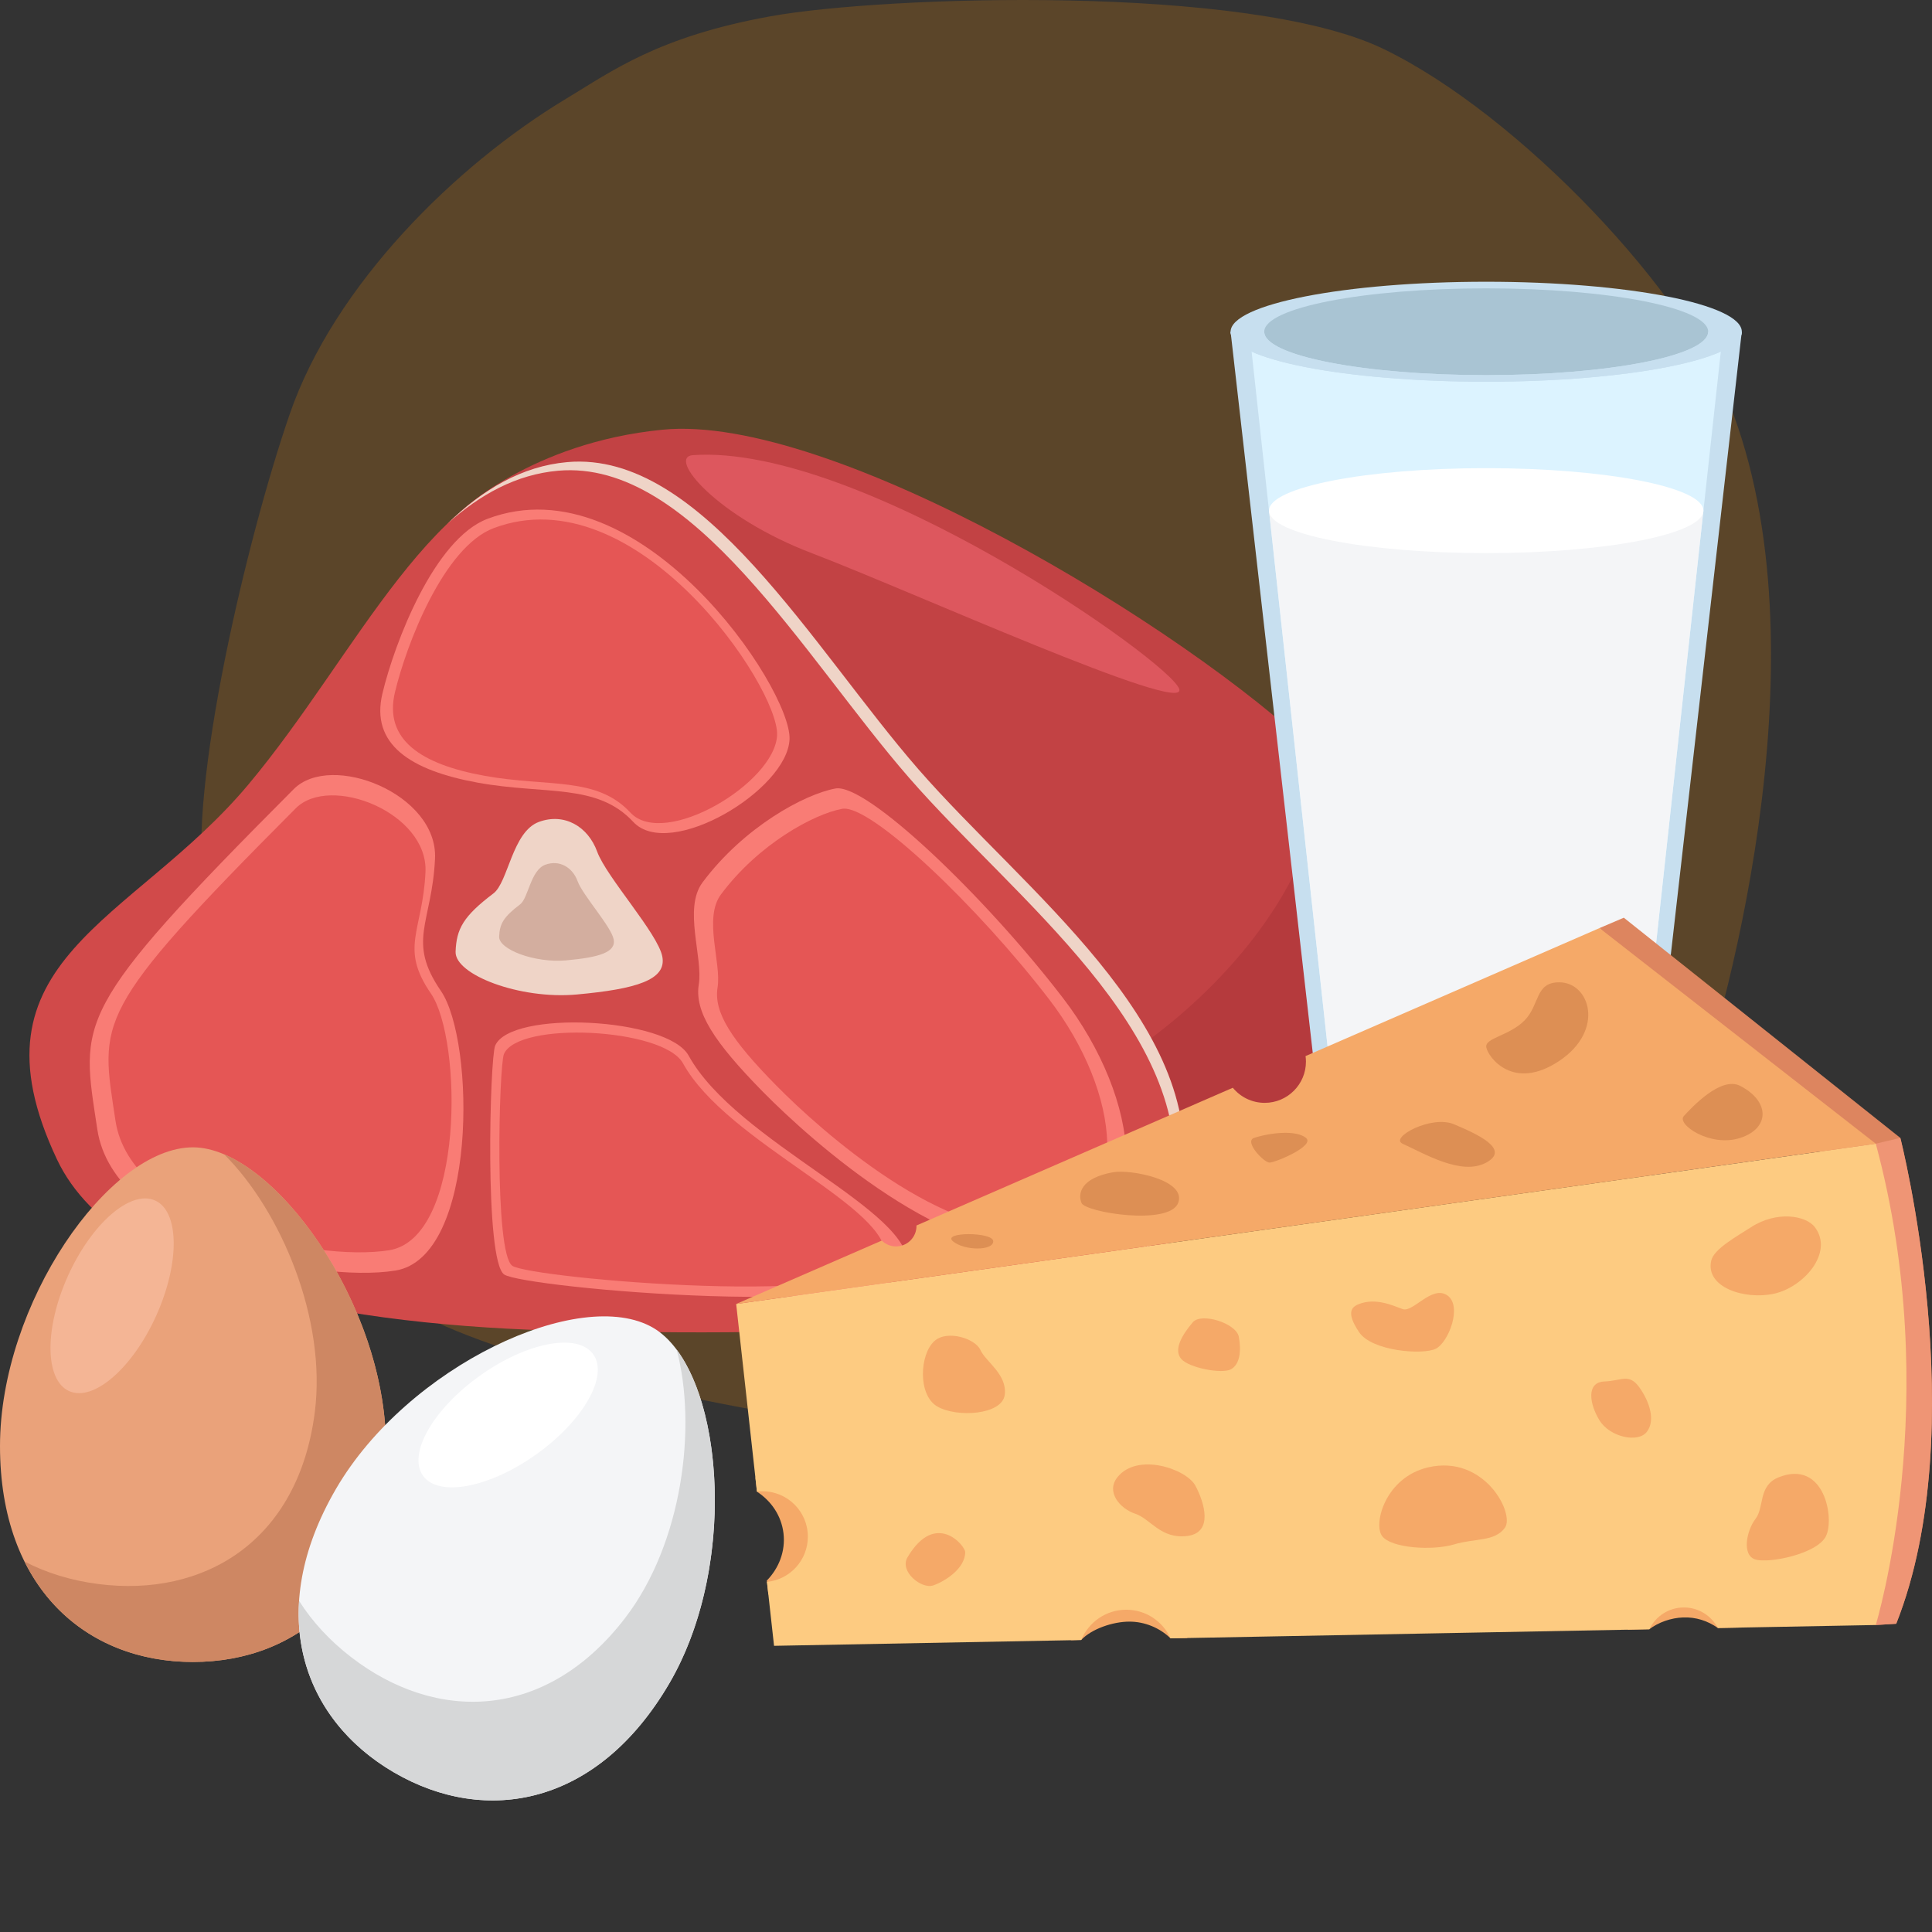 <svg width="48" height="48" viewBox="0 0 48 48" fill="none" xmlns="http://www.w3.org/2000/svg">
    <rect x="0" y="0" width="48" height="48" fill="#333333" stroke="none"/>
    <g id="Illustration">
        <path id="Vector" opacity="0.2"
            d="M14.065 2.453C11.315 4.108 8.307 7.082 7.201 10.28C6.134 13.363 4.653 19.65 5.073 22.07C5.494 24.491 6.639 29.271 9.282 31.881C11.924 34.49 27.188 36.839 31.083 35.709C34.978 34.578 41.209 29.899 41.99 27.701C42.771 25.503 45.371 16.57 43.072 10.307C41.964 7.287 37.722 2.833 34.369 1.214C31.015 -0.406 21.947 -0.102 19.146 0.404C16.345 0.91 15.2 1.769 14.065 2.453Z"
            fill="#FB8C00" />
        <g id="Group">
            <g id="Group_2">
                <path id="Vector_2"
                    d="M11.428 12.726C11.428 12.726 13.179 11.001 16.457 10.676C20.662 10.259 29.465 15.588 32.7 18.715C36.318 22.212 31.528 30.797 26.68 32.047C22.992 32.998 10.061 27.204 11.428 12.726Z"
                    fill="#C24244" />
                <path id="Vector_3"
                    d="M32.839 18.858C33.036 23.119 26.96 28.265 22.569 28.009C19.485 27.829 11.969 21.565 12.295 12.072C11.722 12.436 11.428 12.726 11.428 12.726C10.062 27.203 22.992 32.998 26.68 32.047C31.464 30.813 36.19 22.439 32.839 18.858Z"
                    fill="#B53A3D" />
                <path id="Vector_4"
                    d="M6.166 19.497C8.901 16.234 10.752 11.776 14.097 11.481C17.442 11.187 20.193 16.099 22.818 19.113C25.443 22.126 29.933 25.416 29.372 29.355C28.811 33.294 20.348 33.154 14.623 33.077C9.351 33.006 3.003 32.164 1.416 28.806C-0.934 23.833 3.29 22.927 6.166 19.497Z"
                    fill="#D14A4A" />
                <path id="Vector_5"
                    d="M22.818 19.113C20.193 16.099 17.442 11.187 14.097 11.481C12.961 11.581 11.997 12.163 11.113 13.014C11.934 12.28 12.829 11.787 13.867 11.695C17.212 11.401 19.963 16.313 22.588 19.326C25.213 22.34 29.703 25.63 29.142 29.569C29.056 30.172 28.785 30.679 28.366 31.105C28.915 30.637 29.272 30.062 29.372 29.355C29.933 25.416 25.443 22.126 22.818 19.113Z"
                    fill="#EFD4C7" />
                <path id="Vector_6"
                    d="M13.389 20.42C12.726 20.664 12.627 21.919 12.26 22.196C11.51 22.764 11.34 23.075 11.319 23.645C11.298 24.216 12.912 24.836 14.327 24.708C15.811 24.573 16.562 24.345 16.456 23.77C16.35 23.195 15.068 21.793 14.837 21.16C14.607 20.528 14.016 20.189 13.389 20.42Z"
                    fill="#EFD4C7" />
                <path id="Vector_7"
                    d="M13.548 21.484C13.181 21.619 13.126 22.315 12.923 22.468C12.507 22.782 12.413 22.955 12.401 23.271C12.389 23.587 13.284 23.931 14.068 23.86C14.89 23.785 15.306 23.659 15.247 23.34C15.188 23.021 14.478 22.244 14.351 21.894C14.223 21.544 13.896 21.356 13.548 21.484Z"
                    fill="#D3AE9F" />
                <path id="Vector_8"
                    d="M12.114 12.889C10.789 13.388 9.801 15.973 9.501 17.231C9.201 18.49 10.193 19.142 11.874 19.446C13.556 19.75 14.836 19.452 15.732 20.419C16.628 21.386 19.569 19.631 19.616 18.363C19.662 17.096 15.89 11.467 12.114 12.889Z"
                    fill="#F97C75" />
                <path id="Vector_9"
                    d="M12.266 13.121C11.022 13.59 10.095 16.015 9.813 17.197C9.531 18.378 10.462 18.99 12.041 19.275C13.619 19.561 14.821 19.281 15.661 20.188C16.502 21.096 19.263 19.449 19.307 18.259C19.35 17.069 15.81 11.787 12.266 13.121Z"
                    fill="#E55655" />
                <path id="Vector_10"
                    d="M17.454 21.924C16.971 22.572 17.471 23.786 17.361 24.459C17.252 25.132 17.733 25.883 18.956 27.127C20.181 28.371 23.608 31.42 26.177 31.025C28.747 30.63 28.344 27.316 26.405 24.79C24.467 22.265 21.523 19.449 20.756 19.59C19.989 19.731 18.483 20.544 17.454 21.924Z"
                    fill="#F97C75" />
                <path id="Vector_11"
                    d="M17.912 22.222C17.472 22.813 17.927 23.92 17.828 24.533C17.728 25.147 18.166 25.831 19.282 26.965C20.397 28.099 23.521 30.878 25.863 30.518C28.205 30.158 27.839 27.137 26.071 24.835C24.304 22.533 21.621 19.966 20.922 20.095C20.223 20.224 18.849 20.965 17.912 22.222Z"
                    fill="#E55655" />
                <path id="Vector_12"
                    d="M7.298 19.605C8.225 18.675 10.885 19.724 10.808 21.335C10.731 22.947 10.1 23.373 10.954 24.619C11.809 25.864 11.866 31.238 9.823 31.567C7.779 31.895 2.827 30.783 2.418 28.06C2.01 25.336 1.763 25.158 7.298 19.605Z"
                    fill="#F97C75" />
                <path id="Vector_13"
                    d="M7.349 20.081C8.2 19.227 10.642 20.19 10.571 21.669C10.5 23.149 9.921 23.541 10.706 24.684C11.49 25.827 11.543 30.761 9.667 31.062C7.791 31.364 3.244 30.343 2.869 27.843C2.494 25.343 2.267 25.179 7.349 20.081Z"
                    fill="#E55655" />
                <path id="Vector_14"
                    d="M12.302 25.979C12.172 26.282 12.032 31.328 12.527 31.665C13.023 32.002 22.347 32.824 22.539 31.461C22.732 30.099 18.3 28.387 17.109 26.227C16.586 25.277 12.684 25.087 12.302 25.979Z"
                    fill="#F97C75" />
                <path id="Vector_15"
                    d="M12.52 26.188C12.4 26.469 12.271 31.137 12.729 31.449C13.188 31.761 21.815 32.522 21.993 31.261C22.171 30 18.07 28.416 16.968 26.417C16.484 25.538 12.873 25.362 12.52 26.188Z"
                    fill="#E55655" />
                <path id="Vector_16"
                    d="M17.216 11.308C16.564 11.354 17.805 12.844 20.183 13.749C22.561 14.654 29.503 17.795 29.298 17.12C29.092 16.446 21.362 11.017 17.216 11.308Z"
                    fill="#DD575E" />
            </g>
            <g id="Group_3">
                <path id="Vector_17"
                    d="M40.695 28.801C38.271 29.752 35.577 29.752 33.154 28.801C33.002 28.741 32.894 28.603 32.875 28.441L30.574 8.242H43.274L40.973 28.441C40.955 28.603 40.847 28.741 40.695 28.801Z"
                    fill="#C7DFEF" />
                <path id="Vector_18"
                    d="M40.417 28.07C38.172 28.951 35.676 28.951 33.432 28.07C33.291 28.015 33.191 27.887 33.173 27.736L31.042 8.242H42.807L40.675 27.736C40.658 27.887 40.558 28.015 40.417 28.07Z"
                    fill="#DCF3FF" />
                <path id="Vector_19"
                    d="M31.528 12.687L33.173 27.737C33.191 27.887 33.291 28.015 33.432 28.07C35.676 28.951 38.172 28.951 40.417 28.07C40.558 28.015 40.658 27.887 40.675 27.737L42.321 12.687H31.528Z"
                    fill="#F4F5F7" />
                <path id="Vector_20"
                    d="M36.924 13.742C39.905 13.742 42.321 13.269 42.321 12.686C42.321 12.103 39.905 11.631 36.924 11.631C33.944 11.631 31.528 12.103 31.528 12.686C31.528 13.269 33.944 13.742 36.924 13.742Z"
                    fill="white" />
                <path id="Vector_21"
                    d="M36.924 9.484C40.431 9.484 43.275 8.928 43.275 8.242C43.275 7.556 40.431 7 36.924 7C33.417 7 30.574 7.556 30.574 8.242C30.574 8.928 33.417 9.484 36.924 9.484Z"
                    fill="#C7DFEF" />
                <path id="Vector_22"
                    d="M36.924 9.321C39.97 9.321 42.439 8.838 42.439 8.242C42.439 7.646 39.97 7.164 36.924 7.164C33.879 7.164 31.41 7.646 31.41 8.242C31.41 8.838 33.879 9.321 36.924 9.321Z"
                    fill="#A9C4D3" />
                <path id="Vector_23"
                    d="M42.439 8.242C42.439 8.837 39.97 9.32 36.924 9.32C33.879 9.32 31.41 8.837 31.41 8.242H30.574C30.574 8.928 33.417 9.484 36.924 9.484C40.431 9.484 43.274 8.928 43.274 8.242H42.439Z"
                    fill="#C7DFEF" />
            </g>
            <g id="Group_4">
                <path id="Vector_24"
                    d="M9.588 35.927C9.588 39.458 7.442 41.291 4.794 41.291C2.146 41.291 0 39.458 0 35.927C0 32.396 2.698 28.505 4.794 28.505C6.775 28.505 9.588 32.396 9.588 35.927Z"
                    fill="#EAA27A" />
                <path id="Vector_25"
                    d="M5.569 28.679C6.973 30.076 8.121 32.767 7.82 35.095C7.406 38.303 5.062 39.693 2.437 39.354C1.773 39.268 1.156 39.08 0.609 38.795C1.43 40.444 2.996 41.291 4.794 41.291C7.442 41.291 9.588 39.458 9.588 35.927C9.588 32.838 7.435 29.473 5.569 28.679Z"
                    fill="#CE8763" />
                <path id="Vector_26"
                    d="M3.881 32.688C4.471 31.38 4.459 30.099 3.854 29.826C3.248 29.552 2.279 30.391 1.689 31.698C1.099 33.006 1.111 34.287 1.717 34.561C2.322 34.834 3.291 33.995 3.881 32.688Z"
                    fill="#F4B595" />
            </g>
            <g id="Group_5">
                <path id="Vector_27"
                    d="M39.739 23.058L40.343 22.8L47.213 28.271C47.213 28.271 49.05 35.449 47.111 40.342L46.603 40.373L45.745 29.124L39.739 23.058Z"
                    fill="#DD855F" />
                <path id="Vector_28"
                    d="M45.754 29.246L46.603 40.373L47.111 40.342C49.049 35.449 47.213 28.27 47.213 28.27L46.603 28.415L45.754 29.246Z"
                    fill="#EF9575" />
                <path id="Vector_29"
                    d="M20.255 38.007C20.17 37.277 19.53 36.739 18.767 36.705L18.806 37.06C19.164 37.292 19.415 37.66 19.466 38.098C19.517 38.541 19.352 38.96 19.051 39.269L19.09 39.618C19.833 39.415 20.34 38.741 20.255 38.007Z"
                    fill="#F5A968" />
                <path id="Vector_30"
                    d="M26.863 40.743C27.129 40.464 27.654 40.29 28.055 40.289C28.441 40.287 28.816 40.445 29.081 40.704L29.497 40.696C29.331 40.003 28.746 39.491 28.051 39.494C27.343 39.497 26.755 40.035 26.608 40.751L26.863 40.743Z"
                    fill="#F5A968" />
                <path id="Vector_31"
                    d="M40.977 40.478C41.204 40.305 41.516 40.196 41.815 40.185C42.135 40.172 42.431 40.271 42.68 40.447L43.237 40.436C43.016 39.805 42.442 39.365 41.784 39.391C41.145 39.416 40.619 39.872 40.433 40.489L40.977 40.478Z"
                    fill="#F5A968" />
                <path id="Vector_32"
                    d="M46.603 28.415L18.29 32.397L18.806 37.058C18.851 37.053 18.896 37.05 18.942 37.05C19.566 37.05 20.071 37.555 20.071 38.178C20.071 38.764 19.625 39.245 19.055 39.301L19.231 40.89L26.863 40.746C27.043 40.305 27.476 39.993 27.982 39.993C28.471 39.993 28.892 40.285 29.081 40.704L40.977 40.479C41.131 40.159 41.457 39.937 41.836 39.937C42.203 39.937 42.52 40.144 42.68 40.447L46.603 40.373C46.603 40.373 48.319 34.76 46.603 28.415Z"
                    fill="#FDCB81" />
                <path id="Vector_33"
                    d="M39.739 23.058L32.436 26.238C32.442 26.283 32.446 26.328 32.446 26.375C32.446 26.941 31.987 27.4 31.421 27.4C31.102 27.4 30.817 27.254 30.629 27.025L22.769 30.447C22.769 30.451 22.77 30.454 22.77 30.458C22.77 30.739 22.543 30.967 22.262 30.967C22.124 30.967 21.999 30.911 21.907 30.822L18.29 32.397L46.603 28.415L39.739 23.058Z"
                    fill="#F5A968" />
                <path id="Vector_34"
                    d="M45.091 30.49C44.869 30.194 44.138 30.077 43.503 30.49C43.161 30.712 42.585 31.025 42.516 31.316C42.359 31.983 43.344 32.301 44.075 32.142C44.805 31.983 45.568 31.126 45.091 30.49Z"
                    fill="#F5A968" />
                <path id="Vector_35"
                    d="M23.215 33.318C22.846 33.651 22.802 34.653 23.279 34.939C23.755 35.225 24.899 35.16 24.963 34.652C25.026 34.144 24.486 33.827 24.359 33.541C24.232 33.255 23.533 33.032 23.215 33.318Z"
                    fill="#F5A968" />
                <path id="Vector_36"
                    d="M22.548 38.688C22.337 39.044 22.897 39.487 23.183 39.39C23.469 39.292 23.98 38.974 23.98 38.561C23.98 38.404 23.247 37.513 22.548 38.688Z"
                    fill="#F5A968" />
                <path id="Vector_37"
                    d="M27.759 36.705C28.255 36.075 29.475 36.496 29.698 36.909C29.92 37.322 30.155 38.079 29.497 38.161C28.84 38.244 28.585 37.735 28.204 37.608C27.823 37.481 27.473 37.068 27.759 36.705Z"
                    fill="#F5A968" />
                <path id="Vector_38"
                    d="M33.765 32.398C33.566 32.474 33.447 32.619 33.765 33.096C34.083 33.573 35.354 33.668 35.672 33.509C35.989 33.35 36.339 32.446 35.958 32.183C35.576 31.92 35.104 32.619 34.848 32.524C34.591 32.429 34.178 32.239 33.765 32.398Z"
                    fill="#F5A968" />
                <path id="Vector_39"
                    d="M29.634 32.852C29.348 33.189 29.157 33.541 29.348 33.763C29.539 33.985 30.365 34.144 30.587 34.017C30.81 33.89 30.841 33.551 30.778 33.212C30.714 32.873 29.845 32.602 29.634 32.852Z"
                    fill="#F5A968" />
                <path id="Vector_40"
                    d="M35.481 36.456C34.42 36.703 34.114 37.857 34.337 38.161C34.559 38.466 35.592 38.53 36.124 38.371C36.657 38.212 37.133 38.307 37.388 37.958C37.642 37.608 36.879 36.13 35.481 36.456Z"
                    fill="#F5A968" />
                <path id="Vector_41"
                    d="M39.866 34.322C39.406 34.336 39.485 34.875 39.739 35.288C39.993 35.701 40.692 35.86 40.915 35.574C41.137 35.288 40.978 34.812 40.724 34.462C40.47 34.112 40.279 34.308 39.866 34.322Z"
                    fill="#F5A968" />
                <path id="Vector_42"
                    d="M44.188 36.704C43.677 36.909 43.838 37.449 43.616 37.735C43.393 38.021 43.266 38.646 43.616 38.746C43.965 38.847 45.141 38.605 45.363 38.17C45.586 37.735 45.332 36.246 44.188 36.704Z"
                    fill="#F5A968" />
                <path id="Vector_43"
                    d="M38.738 24.405C38.135 24.405 38.261 24.958 37.88 25.349C37.499 25.739 36.879 25.784 36.927 26.024C36.974 26.264 37.594 27.122 38.738 26.359C39.882 25.596 39.501 24.405 38.738 24.405Z"
                    fill="#DD8F54" />
                <path id="Vector_44"
                    d="M27.654 29.124C26.858 29.267 26.774 29.648 26.869 29.886C26.965 30.125 29.052 30.458 29.271 29.886C29.491 29.314 28.089 29.046 27.654 29.124Z"
                    fill="#DD8F54" />
                <path id="Vector_45"
                    d="M34.846 28.415C34.516 28.266 35.56 27.694 36.124 27.932C36.688 28.171 37.541 28.55 36.924 28.885C36.307 29.219 35.388 28.659 34.846 28.415Z"
                    fill="#DD8F54" />
                <path id="Vector_46"
                    d="M43.237 26.979C42.754 26.727 42.024 27.523 41.835 27.727C41.645 27.932 42.492 28.514 43.237 28.271C43.981 28.027 43.97 27.36 43.237 26.979Z"
                    fill="#DD8F54" />
                <path id="Vector_47"
                    d="M31.159 28.27C30.899 28.355 31.398 28.884 31.541 28.884C31.684 28.885 32.685 28.466 32.446 28.27C32.208 28.075 31.588 28.133 31.159 28.27Z"
                    fill="#DD8F54" />
                <path id="Vector_48"
                    d="M23.676 30.84C23.39 30.602 24.677 30.602 24.677 30.84C24.677 31.078 23.962 31.078 23.676 30.84Z"
                    fill="#DD8F54" />
            </g>
            <g id="Group_6">
                <path id="Vector_49"
                    d="M16.633 41.815C14.855 44.866 12.078 45.369 9.79 44.036C7.503 42.703 6.572 40.038 8.349 36.988C10.127 33.937 14.418 31.934 16.228 32.989C17.94 33.986 18.411 38.765 16.633 41.815Z"
                    fill="#F4F5F7" />
                <path id="Vector_50"
                    d="M16.811 33.53C17.32 35.444 16.957 38.346 15.525 40.207C13.552 42.769 10.827 42.791 8.729 41.175C8.199 40.767 7.76 40.294 7.431 39.773C7.31 41.611 8.237 43.131 9.79 44.036C12.078 45.369 14.855 44.866 16.633 41.816C18.189 39.147 18.023 35.155 16.811 33.53Z"
                    fill="#D6D7D8" />
                <path id="Vector_51"
                    d="M13.322 36.134C14.49 35.302 15.125 34.188 14.739 33.648C14.354 33.107 13.095 33.343 11.927 34.176C10.758 35.009 10.124 36.122 10.509 36.663C10.895 37.203 12.154 36.967 13.322 36.134Z"
                    fill="white" />
            </g>
        </g>
    </g>
</svg>

